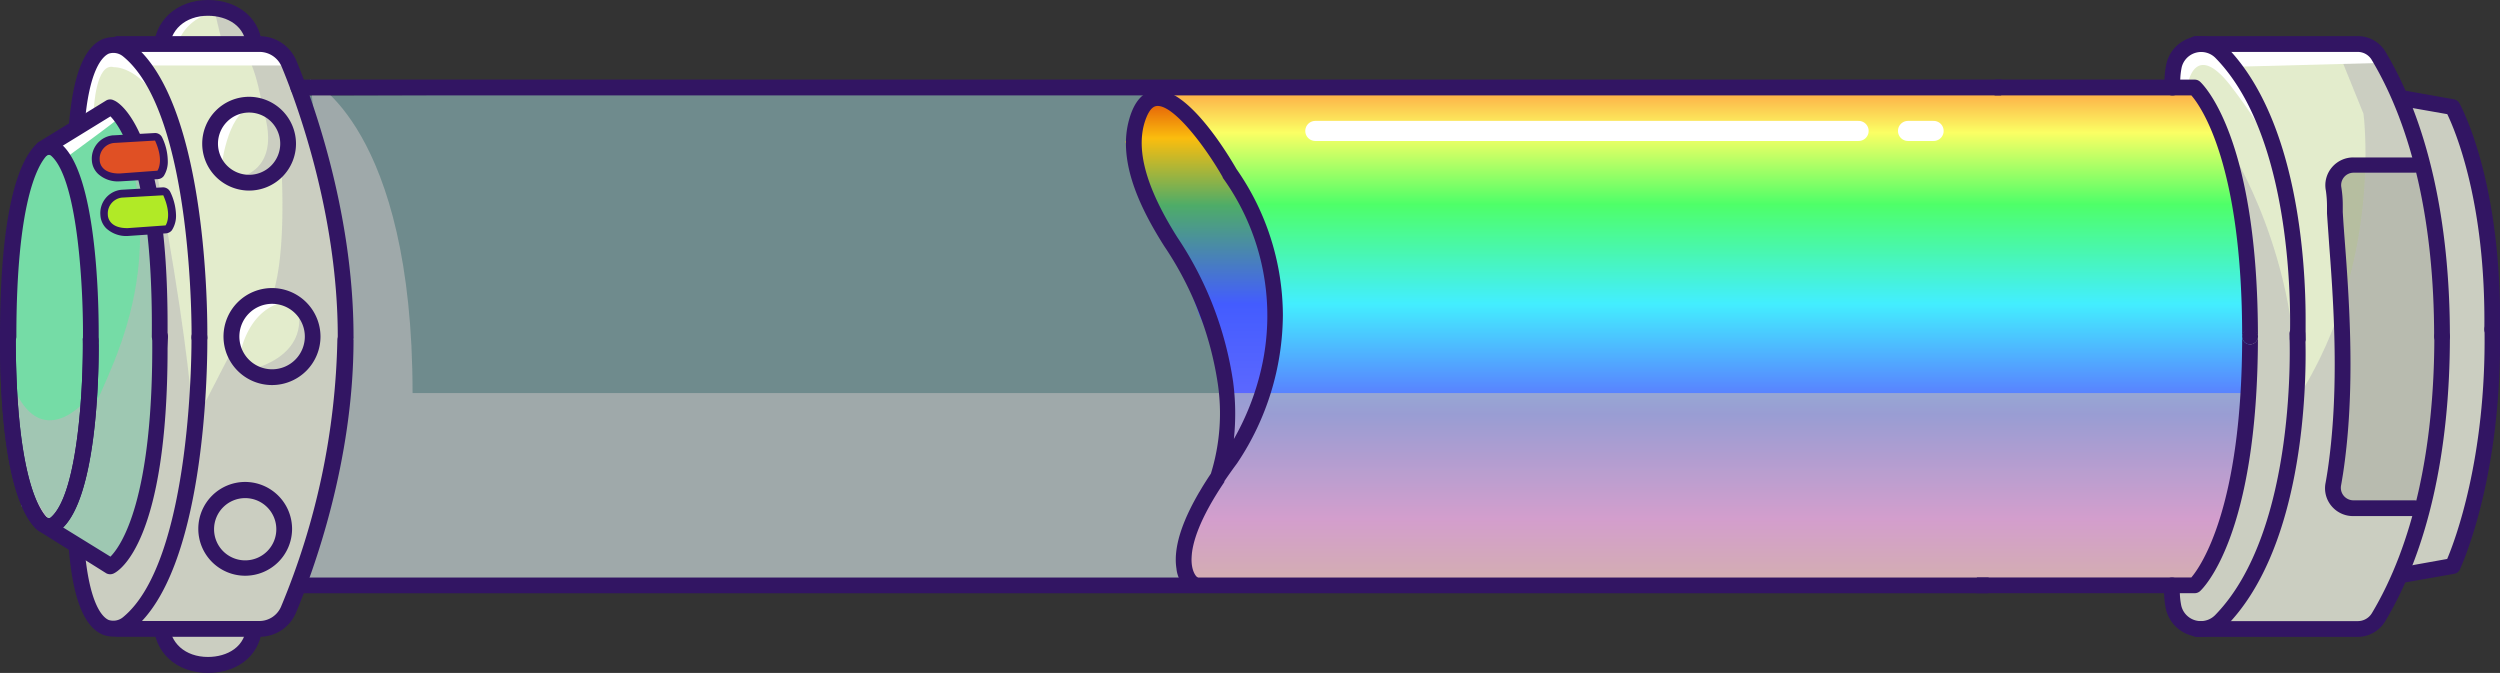 <svg xmlns="http://www.w3.org/2000/svg" xmlns:xlink="http://www.w3.org/1999/xlink" viewBox="0 0 248.99 67.02"><rect x="0" y="0" width="248.99" height="67.02" fill="#333333" stroke="none"/><defs><style>.cls-1{isolation:isolate;}.cls-2{fill:#bbfbff;opacity:0.44;}.cls-3{fill:url(#Degradado_sin_nombre_28);}.cls-4{fill:url(#Degradado_sin_nombre_130);}.cls-16,.cls-5{fill:none;}.cls-5{stroke:#fff;stroke-linecap:round;stroke-linejoin:round;stroke-width:2px;}.cls-6,.cls-7{fill:#bababa;}.cls-11,.cls-6{mix-blend-mode:multiply;}.cls-6{opacity:0.64;}.cls-8{fill:#e3eccc;}.cls-9{fill:#b6bea0;}.cls-10{fill:#75dca6;}.cls-11{opacity:0.59;}.cls-12{fill:#fff;}.cls-13{fill:#321563;}.cls-14{fill:#b1ea26;}.cls-15{fill:#e05024;}</style><linearGradient id="Degradado_sin_nombre_28" x1="170.28" y1="59.98" x2="170.28" y2="4.96" gradientUnits="userSpaceOnUse"><stop offset="0" stop-color="#ffa687"/><stop offset="0.15" stop-color="#ff6ced"/><stop offset="0.34" stop-color="#5e69ff"/><stop offset="0.54" stop-color="#43eeff"/><stop offset="0.72" stop-color="#4eff68"/><stop offset="0.85" stop-color="#fbff64"/><stop offset="1" stop-color="#ff5728"/></linearGradient><linearGradient id="Degradado_sin_nombre_130" x1="119.5" y1="57.63" x2="119.5" y2="6.02" gradientUnits="userSpaceOnUse"><stop offset="0" stop-color="#ffa687"/><stop offset="0.15" stop-color="#ff6ced"/><stop offset="0.34" stop-color="#5e69ff"/><stop offset="0.53" stop-color="#435cff"/><stop offset="0.72" stop-color="#4eac68"/><stop offset="0.85" stop-color="#fbbd0e"/><stop offset="0.99" stop-color="#cf0000"/></linearGradient></defs><g class="cls-1"><g id="Capa_2" data-name="Capa 2"><g id="Capa_1-2" data-name="Capa 1"><polygon class="cls-2" points="29.71 9.5 218 8.98 220.55 12.54 223.31 24.36 224.1 28.68 223.31 43.6 221.61 52.61 219.11 58.89 29.71 58.21 32.71 48.85 34.42 29.27 31.92 17.41 29.71 9.5"/><path class="cls-3" d="M116.45,9.26l5.93,6.38L126.91,26v6.44L125.48,42l-3,4.26L118,51.87l.72,3.13-.48,3.71s97.59-.07,98.92-.37,7.3-3.69,7-25.61-5-24.6-5-24.6Z"/><polygon class="cls-4" points="117.09 56.44 126.91 37.23 126.91 27.92 123.5 18.22 117.09 9.95 115.56 9 113.51 10.55 112.09 14.13 113.51 18.6 117.73 26.51 119.5 31.49 121.56 35.96 122.2 40.68 121.94 46.17 119.5 48.84 117.09 56.44"/><line class="cls-5" x1="131" y1="13.04" x2="185.11" y2="13.04"/><line class="cls-5" x1="190.03" y1="13.04" x2="192.58" y2="13.04"/><path class="cls-6" d="M41.09,39.15H223.31l-.38,9-1.32,4.5-1.53,3.83L219,57.88l-189.26.33,4.48-19.06L30.89,7.93S41.09,12.64,41.09,39.15Z"/><path class="cls-7" d="M1.77,40v3.76l.38,6.65,4,2.31,1.49-5.43"/><path class="cls-8" d="M13.74,62.58,10.09,62,8.17,58.3l-.55-3.18,3.06,1.07L12.9,54s3.48-8.15,3-9-.11-17.29-.11-17.29L15,20.07l-.82-3.66-2-4.53L11,10.63l-3.39,2L9,7.42S9,5.08,9.54,5s5.91-.61,5.91-.61l2.06-2.5L19.86.79s4.68.26,4.56.82S26,3.71,26,3.71L27.7,5l4.23,10.74L34,26.78l.38,10.77-1.21,8.36L30.4,56.39l-1.47,3.92-2.47,2.27-1.29.76L22,66.24l-3.27-.39-2-2.31Z"/><path class="cls-8" d="M216.33,58.3l3.49-.42,1.79-5.27s2.48-18,2.48-18.23-.73-8.89-.73-9.09-.3-5.06-.3-5.06l-1.51-6-2.76-4.73-2-.8a4.47,4.47,0,0,1-.49-1.47c.08-.32,1.22-2.87,1.22-2.87l5.95-.47,11.82.47,3.08,3.93s1.25,1.52,1.17,1.51l4.67.83,2,5.23,2.54,14-.88,11-3.06,15.55-5.56.77-3.18,5-4.76.67s-11.78-.33-12.15-.33-2.84-2.47-2.84-2.47Z"/><polygon class="cls-9" points="233.25 50.14 239.25 50.61 241.28 50.61 242.87 40.39 242.87 37.55 242.87 30.37 243 27.56 242.87 25.69 243 23.42 242.18 19.95 241.67 17.54 241.28 16.41 235.25 16.47 233.25 16.77 232.38 18.2 233.3 33.22 232.98 41.99 232.77 45.91 232.53 49.36 233.25 50.14"/><polygon class="cls-10" points="10.68 56.19 5.69 53.09 1.98 47.23 0.79 39.85 0.91 28.36 1.7 21.11 4.05 15.02 10.09 11.93 11.34 10.63 14.48 17.54 16.09 28.36 15.82 34.91 15.32 44.95 14.65 48.83 11.81 56.19 10.68 56.19"/><g class="cls-11"><path class="cls-7" d="M5.45,52.71s2.72-5.62,3.07-9.47S18,28.76,11.81,11.66l2.13,2.65L15.8,27.66l.29,13.73-.94,6.85L12.9,54l-1.61,2.2Z"/></g><g class="cls-11"><path class="cls-7" d="M11.81,62.64a16.81,16.81,0,0,0,6.81-11.36c1.27-8,1.24-10.09,1.24-10.09L23.05,35l1.76,2.51s2.29,0,2.65,0a17.16,17.16,0,0,0,2.26-1.22L31.13,35l-.24-2.89-1.17-1.71-1.42-.78-1.21-.19s1.51-3,.89-13.83a21.37,21.37,0,0,0,.32-3c-.12-.23-.65-.95-.65-.95l-1.52-1S25.5,6.12,23.9,4.45H27l2.22,2.91,2.74,8.37,2.49,20.32-1,7.87S30.52,56.06,30.4,56.39s-1.63,4.31-1.63,4.31l-3.45,1.94L24.17,65l-3.46,1.26-3-1.26-1.6-2Z"/></g><g class="cls-11"><path class="cls-7" d="M24.81,36.84s5.77-1.06,4.91-5.94l1.17,1.25-.3,3.38-1.76,1.31-1.74,1.34Z"/></g><g class="cls-11"><path class="cls-7" d="M23.12,17.8s5.31-.26,3-7.14l2.17,1a20.8,20.8,0,0,1,.39,2.81s.25.94,0,1.17-1.86,2-1.86,2l-2.93.57H22.77Z"/></g><g class="cls-11"><polygon class="cls-7" points="22.16 4.38 21.32 0.9 23.48 1.51 25.32 3.06 25.32 4.45 22.16 4.38"/></g><g class="cls-11"><path class="cls-7" d="M7.62,55.4l1.65,6.89L13.74,62l3.8-8.78L19.12,48S20.53,45.33,16.67,23c-2.94-17.06-1.86-5.45-1.86-5.45l1.28,23.86L12.57,54.82,10,55.73Z"/></g><g class="cls-11"><path class="cls-7" d="M216.82,58.56l2.15-.68,3.75-7.27,1.37-16.23-1.51-18.74s7.61,12.49,5.8,27.34l-1.08,7.63-1.36,3.2-2.11,4.48-2.09,2.9-1.58,1.47-2.84-.73-1-2.1Z"/></g><g class="cls-11"><path class="cls-7" d="M221.29,62.64l11.09,0,4.05-.62,2.43-4.16,5.38-1.51,3.29-13.7L248.75,34l-.81-8.29-1.26-5.28-.53-6.54-1.5-2.14a9.17,9.17,0,0,0-1.64-1.3c-.33-.06-4.08-1.46-4.08-1.46l-2.24-3.73-4.16-1,2.86,7.06s2,14.9-6.55,28.32c0,0-2.87,13.54-2.9,14.16s-4.31,6.89-4.31,6.89Z"/></g><path class="cls-12" d="M9.34,11c0-.15.2-4.81,2-4.31,0,0,2.37-.15,4.57,3.55l-1.16-3.9L11.81,5l-1.72-.54S8.18,7.75,8.18,7.71s-.56,3.57-.56,3.57v1.36Z"/><path class="cls-12" d="M17.86,3.91a4.67,4.67,0,0,1,2.85-2.5L17.86.9,15.93,3.31l.81,1.08Z"/><path class="cls-12" d="M22,17s.55-5.73,3.05-6.31L22,11.38l-1,2.93Z"/><path class="cls-12" d="M24,34.93s.83-4.41,4.67-4.91c0,0-1.67-.75-1.82-.75s-3.55,2.8-3.55,2.8A17.91,17.91,0,0,0,23.05,34,10.57,10.57,0,0,0,24,34.93Z"/><path class="cls-12" d="M217.93,8.25s.71-4,4,0c0,0,4.61,5.74,5.33,9.21L224.7,9.37l-2.12-2.51-1.89-2.48-2.4.16a16.46,16.46,0,0,0-1.8,2c-.06.26-.46,1.73-.46,1.73Z"/><path class="cls-12" d="M223.33,6.63,237,6.27s-2-1.61-2-1.53-7.61.11-7.61.11h-5.71Z"/><polygon class="cls-12" points="14.41 6.52 28.3 6.52 26.97 4.45 19.37 4.38 12.93 4.38 14.41 6.52"/><path class="cls-12" d="M6.66,15.64s4.95-3.61,4.95-3.71-.36-1.2-.59-1a25.79,25.79,0,0,1-3.25,1.67c-.15,0-2.58,1.6-2.58,1.6Z"/><path class="cls-13" d="M31.92,33.51a4.83,4.83,0,1,1-4.83-4.82A4.84,4.84,0,0,1,31.92,33.51Zm-8.08,0a3.26,3.26,0,1,0,3.25-3.25A3.26,3.26,0,0,0,23.84,33.51Z"/><path class="cls-13" d="M29.09,52.71A4.67,4.67,0,1,1,24.42,48,4.68,4.68,0,0,1,29.09,52.71Zm-7.77,0a3.1,3.1,0,1,0,3.1-3.1A3.1,3.1,0,0,0,21.32,52.71Z"/><path class="cls-13" d="M26.11,62.18c0,2.85-2.22,4.84-5.4,4.84s-5.41-2.09-5.41-5h1.57c0,2,1.58,3.41,3.84,3.41,1.9,0,3.83-1,3.83-3.27Z"/><path class="cls-13" d="M35.21,33.83c0,12.18-4,23.06-5.72,27.17a3.93,3.93,0,0,1-3.64,2.42h-14a.79.79,0,1,1,0-1.57h14A2.35,2.35,0,0,0,28,60.4a72.63,72.63,0,0,0,5.6-26.57.79.79,0,0,1,1.57,0Z"/><path class="cls-13" d="M20.65,34c0,3.33-.31,22.92-7.41,28.69a3,3,0,0,1-3,.52c-1.89-.79-3-3.64-3.4-8.71a.78.78,0,1,1,1.56-.13c.47,5.92,1.86,7.14,2.43,7.38a1.51,1.51,0,0,0,1.41-.27c7-5.71,6.84-27.68,6.83-27.91a.8.8,0,0,1,.78-.79.77.77,0,0,1,.79.77C20.65,33.56,20.65,33.72,20.65,34Z"/><path class="cls-13" d="M229.63,35.26c0,5.38-.71,19.76-7.91,27.1a3.56,3.56,0,0,1-6-1.68,8.82,8.82,0,0,1-.17-2.42.78.78,0,0,1,.82-.74.8.8,0,0,1,.75.82,7.31,7.31,0,0,0,.13,2,2,2,0,0,0,3.35.94c8.3-8.47,7.43-27.81,7.42-28a.8.8,0,0,1,.75-.82.78.78,0,0,1,.82.74C229.6,33.33,229.63,34.08,229.63,35.26Z"/><path class="cls-6" d="M1.26,38.34C4,45.14,8.44,40,8.44,40l-.82,7.29L6.37,50.77,4.69,52.68l-2-2.17L.79,44.38V40.64Z"/><path class="cls-13" d="M244,33.51c0,11.52-2.22,21.33-6.44,28.36a3.2,3.2,0,0,1-2.74,1.56H218.79a.79.79,0,0,1-.79-.79.78.78,0,0,1,.79-.78h16.05a1.64,1.64,0,0,0,1.39-.79c4.07-6.79,6.22-16.32,6.22-27.56a.79.79,0,0,1,.79-.78A.78.78,0,0,1,244,33.51Z"/><path class="cls-13" d="M249,33.92c0,14.23-3.87,22.44-4,22.79a.8.8,0,0,1-.57.44l-5,.88a.78.78,0,1,1-.27-1.54l4.57-.82c.75-1.77,3.89-10,3.72-22.79h0a.79.79,0,1,1,1.57,0C249,33.21,249,33.57,249,33.92Z"/><path class="cls-13" d="M16.69,34.68c0,19.23-4.78,22.14-5.34,22.42a.82.82,0,0,1-.76,0L3.86,52.88a.78.78,0,0,1,.83-1.33L11,55.44c1-1,4.31-5.55,4.16-21.92h0a.77.77,0,0,1,.77-.78.78.78,0,0,1,.8.77Z"/><path class="cls-13" d="M9.83,34.54c0,3.3-.25,15.08-3.7,18.14a1.91,1.91,0,0,1-2.66-.14C1.89,50.84,0,46.15,0,33.51a.79.79,0,0,1,1.57,0c0,13.25,2.14,17,3.05,18a.33.33,0,0,0,.47,0C7.85,49.06,8.3,37.93,8.25,33.84A.76.76,0,0,1,9,33.05a.77.77,0,0,1,.79.77C9.82,34,9.83,34.21,9.83,34.54Z"/><path class="cls-13" d="M9.83,34.54c0,3.3-.25,15.08-3.7,18.14a1.91,1.91,0,0,1-2.66-.14C1.89,50.84,0,46.15,0,33.51a.79.79,0,0,1,1.57,0c0,13.25,2.14,17,3.05,18a.33.33,0,0,0,.47,0C7.85,49.06,8.3,37.93,8.25,33.84A.76.76,0,0,1,9,33.05a.77.77,0,0,1,.79.77C9.82,34,9.83,34.21,9.83,34.54Z"/><path class="cls-13" d="M29.48,14.31a4.67,4.67,0,1,1-4.67-4.67A4.68,4.68,0,0,1,29.48,14.31Zm-7.77,0a3.1,3.1,0,1,0,3.1-3.1A3.1,3.1,0,0,0,21.71,14.31Z"/><path class="cls-13" d="M26.11,4.84H24.54c0-2.26-1.93-3.27-3.83-3.27C18.45,1.57,16.87,3,16.87,5H15.3c0-2.89,2.28-5,5.41-5S26.11,2,26.11,4.84Z"/><path class="cls-13" d="M35.21,33.51a.79.79,0,1,1-1.57,0c0-12.51-4.28-23.73-5.59-26.87a2.39,2.39,0,0,0-2.22-1.47h-14a.79.79,0,1,1,0-1.57h14A4,4,0,0,1,29.5,6C30.84,9.25,35.21,20.71,35.21,33.51Z"/><path class="cls-13" d="M20.65,33.07c0,.23,0,.39,0,.45a.79.79,0,1,1-1.57,0h0c0-.22.2-22.2-6.82-27.9a1.51,1.51,0,0,0-1.42-.28c-.57.25-2,1.46-2.43,7.38a.78.78,0,0,1-1.56-.12c.4-5.07,1.51-7.92,3.4-8.71a3,3,0,0,1,3,.52C20.34,10.15,20.65,29.74,20.65,33.07Z"/><circle class="cls-13" cx="224.1" cy="33.51" r="0.79"/><path class="cls-13" d="M229.63,31.76c0,1.18,0,1.93,0,2.08a.79.79,0,0,1-1.57-.08c0-.2.88-19.54-7.42-28a2,2,0,0,0-3.35.93,7.31,7.31,0,0,0-.13,2,.79.79,0,0,1-.75.82.78.78,0,0,1-.82-.74,8.72,8.72,0,0,1,.17-2.41,3.55,3.55,0,0,1,6-1.69C228.92,12,229.63,26.38,229.63,31.76Z"/><path class="cls-13" d="M244,33.51a.79.79,0,0,1-.78.79.8.8,0,0,1-.79-.79c0-11.24-2.15-20.76-6.22-27.55a1.62,1.62,0,0,0-1.39-.79H218.79a.79.79,0,1,1,0-1.57h16.05a3.19,3.19,0,0,1,2.74,1.55C241.8,12.18,244,22,244,33.51Z"/><path class="cls-13" d="M241.27,16.41a.79.79,0,0,1-.79.79h-6.07a1.24,1.24,0,0,0-1.22,1.47,11.06,11.06,0,0,1,.14,1.71c0,.25,0,.5,0,.74.06,1.05.14,2.1.22,3.15l.12,1.61c.46,6.43.79,14-.31,21.28-.07.43-.13.82-.2,1.19a1.25,1.25,0,0,0,1.22,1.48h6.07a.78.78,0,0,1,.79.78.79.79,0,0,1-.79.79h-6.07a2.79,2.79,0,0,1-2.17-1,2.75,2.75,0,0,1-.59-2.32c.07-.37.13-.75.19-1.13,1.07-7.13.75-14.58.29-20.93l-.12-1.6c-.07-1.05-.15-2.11-.22-3.16q0-.4,0-.81a11,11,0,0,0-.11-1.45,2.75,2.75,0,0,1,.59-2.32,2.78,2.78,0,0,1,2.17-1h6.07A.78.78,0,0,1,241.27,16.41Z"/><path class="cls-13" d="M249,31.82c0,.35,0,.7,0,1.06a.79.79,0,0,1-1.57,0c.17-12.76-2.94-19.95-3.69-21.51l-4.6-.81A.79.79,0,1,1,239.39,9l5,.89a.8.8,0,0,1,.55.38C245.09,10.56,249,17.62,249,31.82Z"/><path class="cls-13" d="M16.69,32.34v1.18a.8.8,0,0,1-.8.78.79.79,0,0,1-.77-.8C15.27,17.17,12,12.62,11,11.59L4.69,15.47a.78.78,0,0,1-.83-1.33L10.59,10a.79.79,0,0,1,.76,0C11.91,10.2,16.69,13.11,16.69,32.34Z"/><path class="cls-13" d="M9.83,33.09c0,.35,0,.6,0,.75a.78.78,0,0,1-.79.78.8.8,0,0,1-.78-.8c.06-4.26-.4-15.85-3.16-18.3a.34.34,0,0,0-.47,0c-.91,1-3,4.71-3,18a.79.79,0,0,1-.78.79A.79.79,0,0,1,0,33.51c0-12.64,1.89-17.32,3.47-19a1.9,1.9,0,0,1,2.66-.13C9.58,17.4,9.83,29.66,9.83,33.09Z"/><path class="cls-13" d="M17.53,21.4a2.64,2.64,0,0,1-.41,1.53.82.82,0,0,1-.57.31l-3.78.26h0a2.93,2.93,0,0,1-2.19-.76A2,2,0,0,1,10,21.43a2.33,2.33,0,0,1,2.09-2.53h0l4.11-.24a.8.8,0,0,1,.76.46A5.58,5.58,0,0,1,17.53,21.4Zm-1.59.31a3.13,3.13,0,0,0-.2-1.45l-3.51.2a.75.75,0,0,0-.7.86v.09c0,.24.32.53,1.16.53Z"/><path class="cls-14" d="M12.72,22.72l3.77-.27s.7-.93-.23-3l-4.11.23a1.59,1.59,0,0,0-1.41,1.71S10.7,22.74,12.72,22.72Z"/><path class="cls-13" d="M16.71,16a2.64,2.64,0,0,1-.4,1.53.79.79,0,0,1-.58.31L12,18.06h-.05a2.91,2.91,0,0,1-2.19-.75A2,2,0,0,1,9.15,16a2.33,2.33,0,0,1,2.08-2.52h.06l4.11-.23a.78.78,0,0,1,.76.46A5.53,5.53,0,0,1,16.71,16Zm-1.59.31a2.91,2.91,0,0,0-.19-1.44l-3.51.2a.76.76,0,0,0-.71.85.31.31,0,0,1,0,.1c0,.24.32.52,1.15.52Z"/><path class="cls-15" d="M11.9,17.28,15.68,17s.7-.94-.24-3l-4.11.24a1.58,1.58,0,0,0-1.4,1.7S9.88,17.29,11.9,17.28Z"/><circle class="cls-16" cx="216.18" cy="33.51" r="0.79"/><path class="cls-13" d="M29.71,57.52a.79.79,0,0,0,0,1.57H198l.06-1.57Z"/><path class="cls-13" d="M224.1,34.3a.79.79,0,0,1-.79-.79c0,17.07-4.14,22.92-5.06,24H196.89l-.06,1.57h21.76a.79.79,0,0,0,.52-.2c.23-.21,5.77-5.38,5.77-25.38A.79.79,0,0,1,224.1,34.3Z"/><path class="cls-13" d="M223.31,33.51a.79.79,0,0,1,1.57,0c0-20-5.54-25.17-5.77-25.38a.79.79,0,0,0-.52-.2H198.71l-.06,1.57h19.6C219.19,10.58,223.31,16.31,223.31,33.51Z"/><path class="cls-13" d="M29.71,7.93a.79.79,0,0,0-.78.79.78.78,0,0,0,.78.78h169.6l.05-1.57Z"/><path class="cls-13" d="M127.77,31.39a26.78,26.78,0,0,1-4.54,14.72c-.47.64-.9,1.24-1.29,1.82l0,.08c-5,7.42-2.78,9.41-2.75,9.43a.77.77,0,0,1,.17,1.09.8.8,0,0,1-1.11.18,3.15,3.15,0,0,1-1.08-2.08c-.37-2.33.78-5.5,3.43-9.46a20.26,20.26,0,0,0,.69-8.94,33.3,33.3,0,0,0-5.36-13.75c-2.09-3.32-4.73-8.23-3.46-12.62.5-1.76,1.36-2.72,2.54-2.87,3.25-.38,7.31,6.41,8.14,7.85A25.56,25.56,0,0,1,127.77,31.39Zm-4.88,12.33a25.69,25.69,0,0,0,2.7-6.87,23.48,23.48,0,0,0-3.81-19.15l0-.05c-1.74-3.06-4.94-7.29-6.59-7.09-.62.07-1,1-1.22,1.73-.81,2.84.26,6.55,3.29,11.35A34.92,34.92,0,0,1,122.81,38,24.19,24.19,0,0,1,122.89,43.72Z"/></g></g></g></svg>